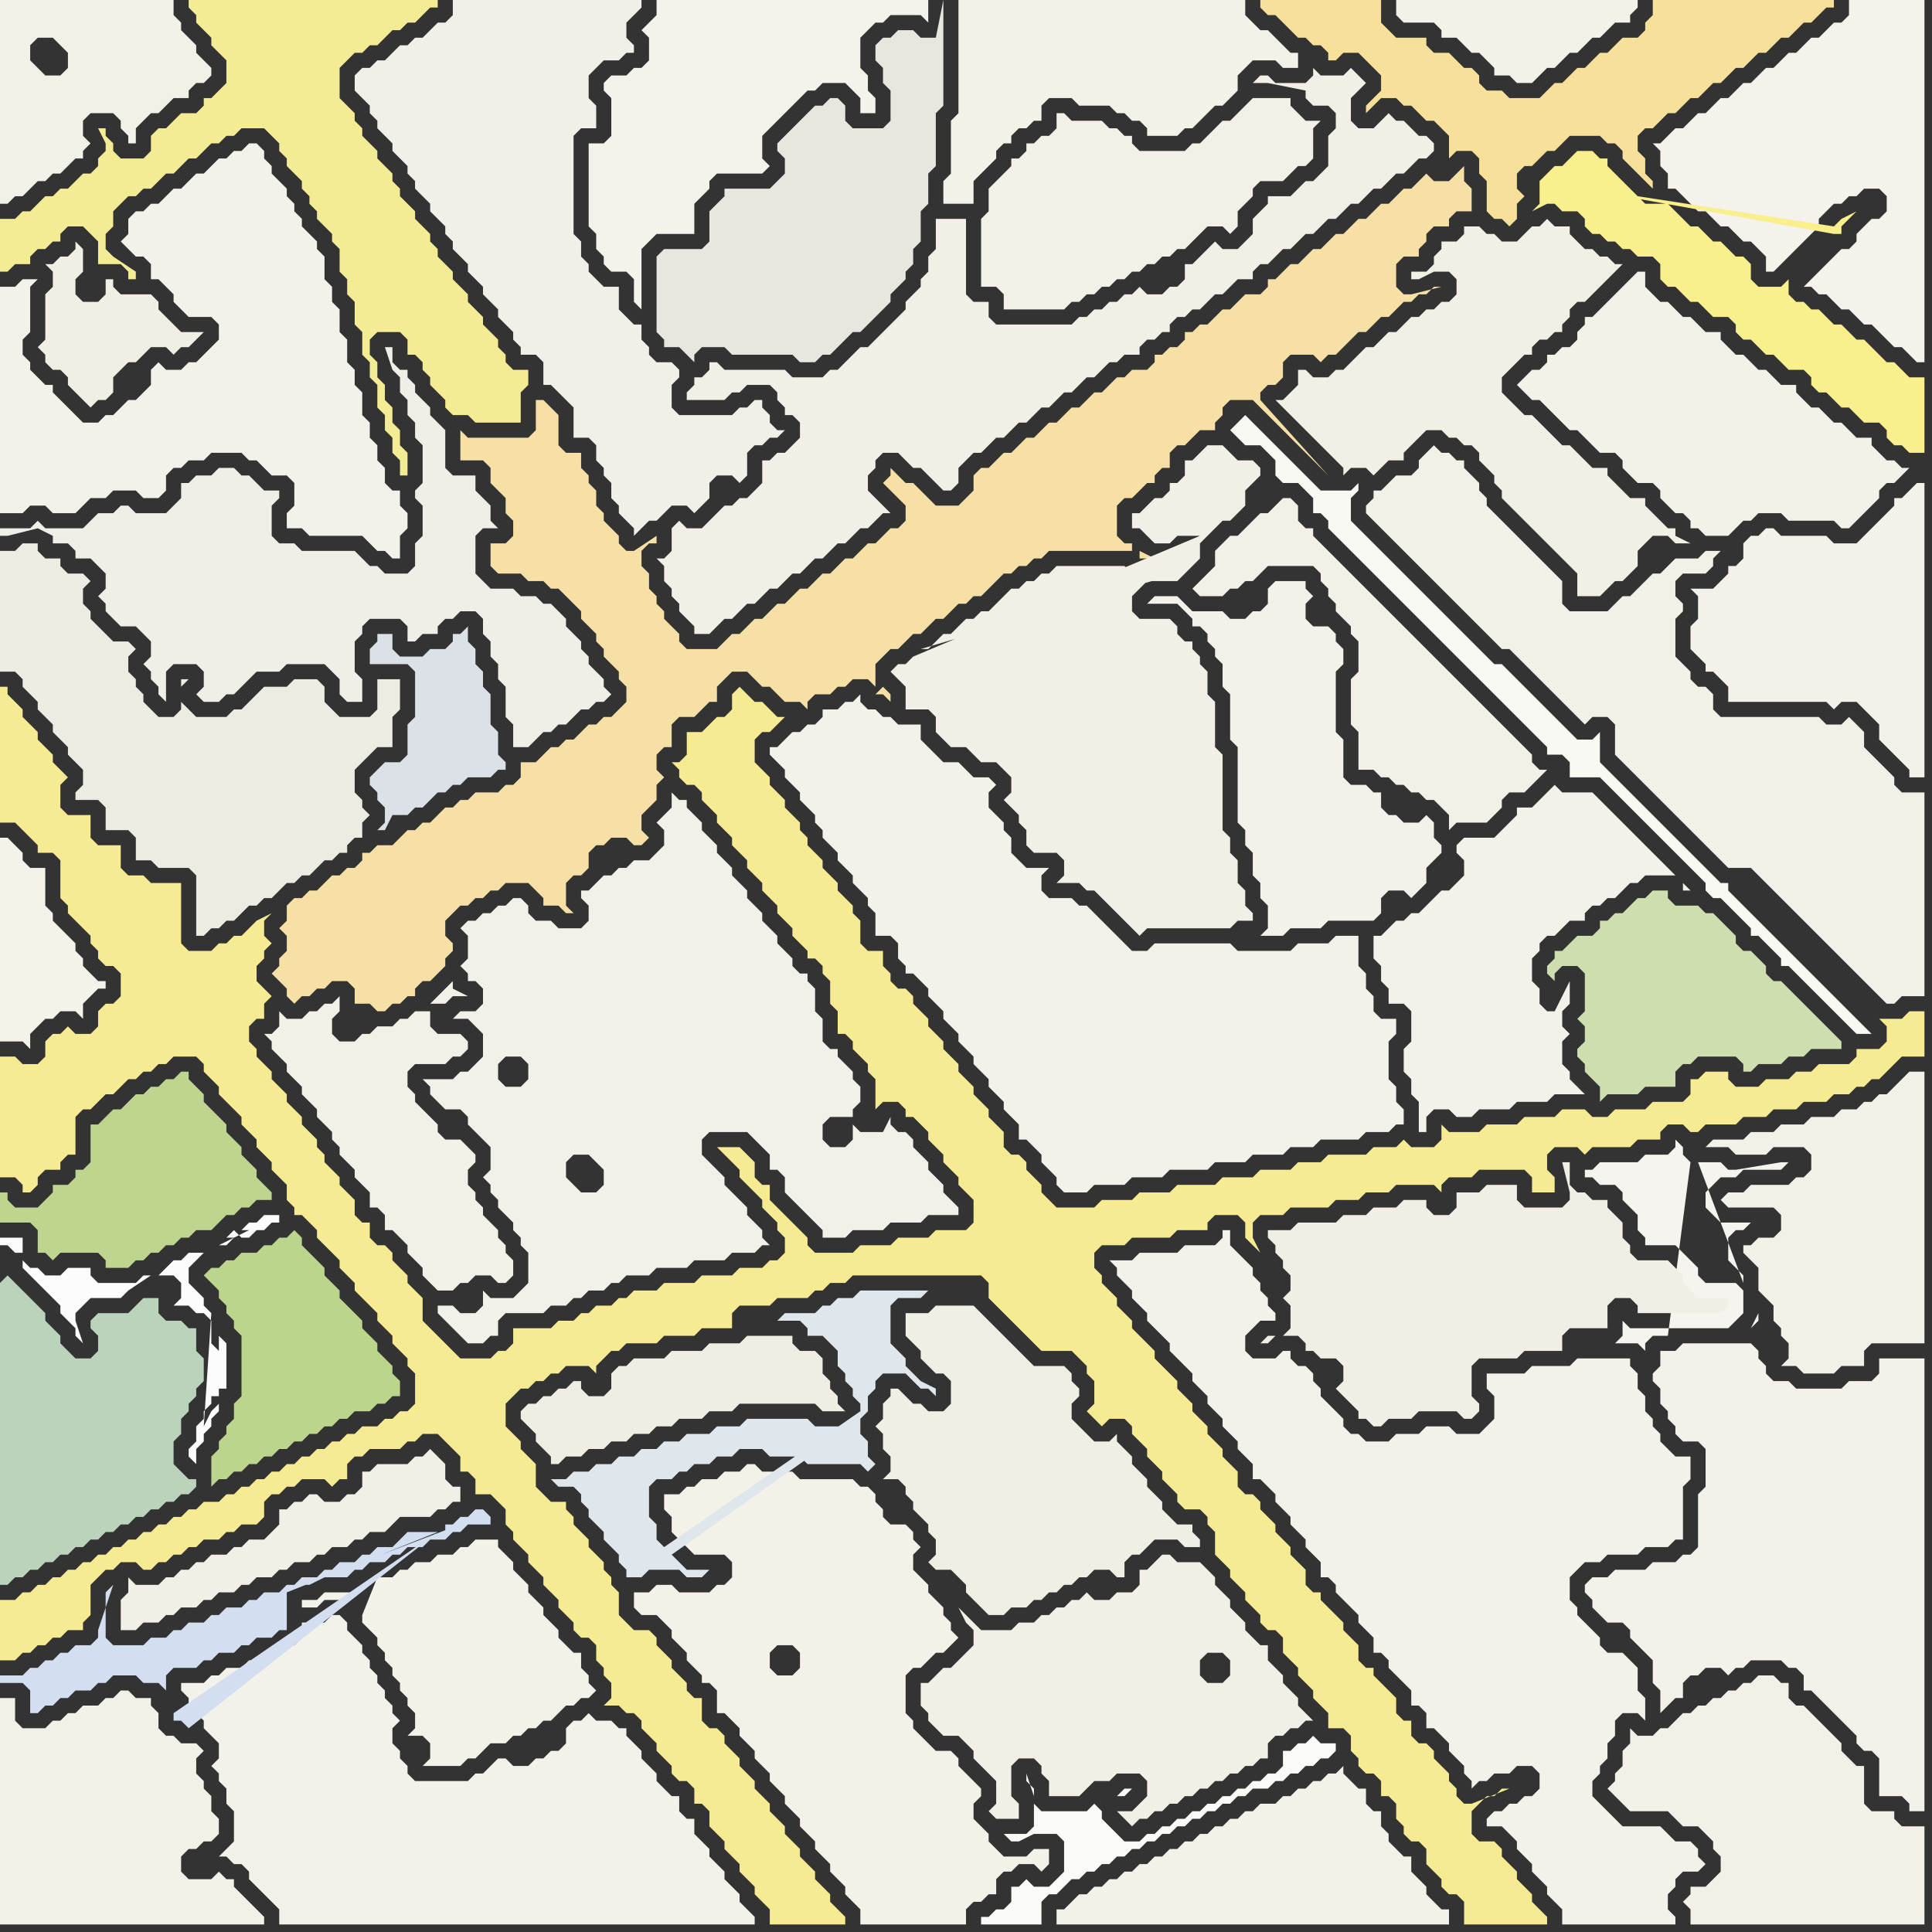 <svg width="256" height="256" xmlns="http://www.w3.org/2000/svg"><rect width="100%" height="100%" fill="#333333" stroke="none"/><script> 
var tempColor;
function hoverPath(evt){
obj = evt.target;
tempColor = obj.getAttribute("fill");
obj.setAttribute("fill","red");
//alert(tempColor);
//obj.setAttribute("stroke","red");}
function recoverPath(evt){
obj = evt.target;
obj.setAttribute("fill", tempColor);
//obj.setAttribute("stroke", tempColor);
}</script><path onmouseover="hoverPath(evt)" onmouseout="recoverPath(evt)" fill="rgb(243,242,234)" d="M  0,48l 0,20 3,0 1,-1 2,0 1,1 3,0 1,-1 1,-1 2,0 1,-1 3,0 1,1 2,0 1,-1 0,-2 1,-1 1,0 1,-1 2,0 1,-1 4,0 1,1 1,0 1,1 1,1 2,0 1,1 0,3 -1,1 0,2 2,0 1,1 7,0 1,1 1,1 1,0 1,1 1,0 0,-3 1,-1 0,-2 -1,-1 0,-2 -1,0 -1,-1 0,-2 -1,-1 0,-2 -1,-1 0,-2 -1,-1 0,-3 -1,-1 0,-2 -1,-1 0,-3 -1,-1 0,-3 -1,-1 0,-2 -1,-1 0,-3 -1,-1 0,-1 -1,-1 -1,-1 0,-1 -1,-1 0,-1 -1,-1 0,-1 -1,-1 -1,-1 0,-1 -1,-1 0,-1 -1,-1 -1,0 -1,1 -1,0 -1,1 -1,0 -1,1 -1,1 -1,0 -1,1 -1,1 -1,0 -2,2 -1,0 -1,1 -1,0 -1,1 0,2 -1,1 1,1 0,0 1,1 1,0 1,1 0,2 1,0 1,1 1,1 0,1 1,1 1,1 3,0 1,1 0,2 -1,1 -1,1 -1,1 -1,0 -1,1 -2,0 -1,-1 -1,1 0,2 -1,1 -1,1 -1,0 -1,1 -1,1 -1,0 -1,1 -2,0 -1,-1 -1,-1 -1,-1 -1,-1 0,-1 -1,0 -1,-1 -1,-1 0,-1 -1,-1 0,-2 1,-1 0,-6 1,-1 -2,0 -1,1 -2,0Z"/>
<path onmouseover="hoverPath(evt)" onmouseout="recoverPath(evt)" fill="rgb(246,224,165)" d="M  53,111l 0,0 -1,1 -2,0 -1,1 -1,0 0,1 -1,1 -1,0 -1,1 -1,0 -1,1 -1,1 -1,0 -1,1 -1,0 -1,1 0,2 -1,1 1,1 0,2 -1,1 0,1 -1,1 1,1 1,1 0,1 1,1 1,-1 1,0 1,-1 1,0 1,-1 2,0 1,1 0,2 2,0 1,1 1,0 1,-1 1,0 1,-1 1,0 0,-1 1,-1 1,0 1,-1 1,-1 0,-1 1,-1 0,-1 -1,-1 0,-2 1,-1 1,-1 1,0 1,-1 1,0 1,-1 1,0 1,-1 3,0 1,1 1,1 0,1 2,0 1,1 1,0 -1,-1 0,-3 1,-1 1,0 1,-1 0,-2 1,-1 1,0 1,-1 2,0 1,1 1,0 1,-1 0,0 -1,-1 0,-2 1,-1 1,-1 0,-2 1,-1 -1,-1 0,-2 1,-1 1,0 0,-3 1,-1 2,0 1,-1 1,-1 1,0 0,-2 1,-1 1,-1 2,0 1,1 1,1 1,0 1,1 1,1 2,0 1,1 0,-1 1,-1 2,0 1,-1 1,0 1,-1 2,0 1,1 0,-3 1,-1 1,-1 1,0 1,-1 1,-1 1,0 2,-2 1,0 1,-1 1,-1 1,0 1,-1 1,0 1,-1 1,-1 1,-1 1,0 1,-1 1,0 1,-1 1,0 1,-1 11,0 0,-1 -1,0 -1,-1 0,-4 1,-1 1,0 1,-1 1,-1 1,0 0,-1 1,-1 1,0 0,-2 1,-1 1,0 1,-1 1,-1 2,0 0,-1 1,-1 0,-1 1,-1 3,0 1,1 2,2 1,1 1,1 1,1 1,1 1,1 2,2 -9,-10 0,-1 1,-1 1,0 1,-1 0,-2 1,-1 3,0 1,1 1,-1 1,0 1,-1 1,-1 1,-1 1,0 1,-1 1,-1 1,0 1,-1 1,-1 1,0 1,-1 1,0 1,-1 1,0 -4,1 -1,0 -1,-1 0,-3 1,-1 2,0 0,-1 1,-1 0,-1 1,-1 2,0 0,-1 1,-1 2,0 0,-3 -1,-1 0,-2 -1,1 0,0 -1,1 -2,0 -1,-1 -2,2 -1,0 -1,1 -1,1 -1,0 -1,1 -1,1 -1,0 -1,1 -1,1 -1,0 -1,1 -1,1 -1,0 -1,1 -1,1 -1,0 -1,1 -1,1 -1,0 0,1 -1,1 -2,0 -1,1 -1,1 -1,0 -2,2 -1,0 -1,1 -1,0 0,1 -1,1 -1,0 -1,1 -1,0 0,1 -1,1 -2,0 -1,1 -1,0 -1,1 -1,1 -1,0 -1,1 -1,1 -1,0 -2,2 -1,0 -1,1 -1,1 -1,0 -1,1 -1,1 -1,0 -1,1 -1,1 -1,0 -1,1 0,2 -1,1 -1,1 -3,0 -1,-1 -1,-1 -1,-1 -1,0 -1,-1 -1,-1 0,1 -1,1 0,0 1,1 0,0 1,1 1,1 0,2 -1,1 -1,0 -1,1 -1,1 -1,0 -1,1 -1,1 -1,0 -1,1 -1,1 -1,0 -1,1 -1,1 -1,0 -1,1 -1,1 -1,0 -1,1 -1,1 -1,0 -1,1 -1,1 -1,0 -1,1 -1,1 -4,0 -1,-1 0,-1 -1,-1 -1,-1 0,-1 -1,-1 0,-1 -1,-1 0,-2 -1,-1 0,-2 1,-1 1,0 0,-1 -3,2 -1,0 -1,-1 0,-1 -1,-1 -1,-1 0,-1 -1,-1 0,-2 -1,-1 0,-1 -1,-1 0,-2 -2,0 -1,-1 0,-4 -1,-1 -1,-1 -1,0 0,4 -1,1 -8,0 -1,-1 0,4 3,0 1,1 0,2 1,1 1,1 0,2 1,1 0,2 -1,1 -2,0 0,3 1,1 3,0 1,1 2,0 1,1 1,0 1,1 1,1 1,1 0,1 1,1 1,1 0,1 1,1 0,1 1,1 1,1 0,1 1,1 0,2 -1,1 -1,1 -1,0 -1,1 -1,0 -1,1 -1,1 -1,0 -1,1 -1,0 -1,1 -1,1 -2,0 0,2 -1,1 -1,0 -1,1 -3,0 -1,1 -1,0 -1,1 -1,0 -1,1 -1,1 -1,0 -1,1 -1,0 -1,1 98,-38 0,1 1,0 1,1 1,0 1,-1 1,0 1,-1 -3,1 -1,0 -2,-1 -98,38 64,-20 -1,1 1,0 1,1 0,-1 -1,-1 -64,20Z"/>
<path onmouseover="hoverPath(evt)" onmouseout="recoverPath(evt)" fill="rgb(189,213,142)" d="M  4,160l -2,0 -1,-1 0,-1 -1,0 0,4 4,0 1,1 0,3 1,0 1,1 1,-1 5,0 1,1 0,1 3,0 1,-1 1,0 1,-1 1,0 1,-1 1,0 1,-1 1,0 1,-1 2,0 1,-1 1,-1 1,0 1,-1 1,0 1,-1 2,0 0,-1 -1,-1 0,0 -1,-1 0,-1 -1,-1 -1,-1 0,-1 -1,-1 -1,-1 0,-1 -1,-1 -1,-1 -1,-1 0,-1 -1,-1 -1,-1 0,-1 -1,0 -1,1 -1,0 -1,1 -1,0 -1,1 -1,0 -1,1 -1,1 -1,0 -2,2 -1,0 0,5 -1,1 -1,0 0,1 -1,1 -2,0 0,1 -2,2Z"/>
<path onmouseover="hoverPath(evt)" onmouseout="recoverPath(evt)" fill="rgb(243,242,235)" d="M  93,0l -6,0 0,2 -1,1 -1,1 1,1 0,3 -1,1 -1,0 -1,1 -2,0 -1,1 0,1 1,1 0,5 -1,1 -2,0 0,11 1,1 0,2 1,1 0,1 1,1 2,0 1,1 0,3 1,1 0,-8 1,-1 1,-1 5,0 0,-4 1,-1 1,-1 0,-1 1,-1 6,0 1,-1 -1,-1 0,-3 1,-1 1,-1 1,-1 1,-1 1,-1 1,-1 1,0 1,-1 3,0 1,1 1,1 0,2 2,0 0,-2 -1,-1 0,-2 -1,-1 0,-4 1,-1 1,-1 1,0 1,-1 4,0 1,1 0,-3Z"/>
<path onmouseover="hoverPath(evt)" onmouseout="recoverPath(evt)" fill="rgb(243,242,234)" d="M  122,130l 0,0 1,1 0,1 1,1 1,1 0,1 1,1 1,1 0,1 1,1 1,1 0,1 1,1 1,1 0,1 1,1 1,1 0,1 1,1 1,1 0,2 1,0 1,1 1,1 0,1 1,1 1,1 0,1 1,1 3,0 1,-1 4,0 1,-1 4,0 1,-1 5,0 1,-1 4,0 1,-1 4,0 1,-1 3,0 1,-1 5,0 1,-1 3,0 1,-1 1,0 0,-2 -1,-1 0,-2 -1,-1 0,-5 1,-1 0,-2 -2,0 -1,-1 0,-2 -1,-1 0,-2 -1,-1 0,-4 -3,0 -1,1 -4,0 -1,1 -7,0 -1,-1 -10,0 -1,1 -2,0 -1,-1 -1,-1 -1,-1 -1,-1 -1,-1 -1,-1 -1,0 -1,-1 -3,0 -1,-1 0,-2 1,-1 -3,0 -1,-1 -1,-1 0,-2 -1,-1 0,-1 -1,-1 -1,-1 0,-2 1,-1 -1,-1 -2,0 -1,-1 -1,-1 -2,0 -1,-1 -1,-1 -1,-1 0,-2 -3,0 -1,-1 -1,0 -1,-1 -1,0 -1,-1 0,-1 -1,1 -1,0 -1,1 -2,0 0,1 -1,1 -1,0 -1,1 -1,0 -1,1 -1,1 -1,0 0,1 1,1 0,0 1,1 0,1 1,1 1,1 0,1 1,1 1,1 0,1 1,1 0,1 1,1 1,1 0,1 1,1 1,1 0,1 1,1 1,1 0,1 1,1 0,3 2,0 1,1 0,2 1,1 0,1 1,0 1,1Z"/>
<path onmouseover="hoverPath(evt)" onmouseout="recoverPath(evt)" fill="rgb(243,241,232)" d="M  190,3l 0,0 1,1 0,1 2,0 1,1 1,1 1,0 1,1 1,1 0,1 2,0 1,1 2,0 1,-1 0,0 1,-1 1,0 1,-1 1,-1 1,0 1,-1 1,-1 1,0 1,-1 1,-1 2,0 0,-1 1,-1 0,-1 -32,0 0,2 1,1Z"/>
<path onmouseover="hoverPath(evt)" onmouseout="recoverPath(evt)" fill="rgb(243,242,233)" d="M  204,49l -1,0 -1,1 -1,1 1,1 0,0 1,1 1,0 1,1 1,1 1,1 1,1 1,0 1,1 2,2 2,0 1,1 0,1 1,1 1,1 2,0 1,1 0,1 1,1 1,1 1,0 1,1 0,1 1,0 1,1 3,0 1,-1 1,-1 1,0 1,-1 3,0 1,1 6,0 1,1 1,0 1,-1 2,-2 1,-1 0,-1 1,-1 1,0 1,-1 1,-1 -1,0 -1,-1 -1,0 -1,-1 -1,-1 0,-1 -2,0 -1,-1 -1,-1 -1,0 -1,-1 -1,-1 -1,0 -1,-1 -1,-1 0,-1 -2,0 -1,-1 -1,-1 -1,0 -1,-1 -1,-1 -1,0 -1,-1 -1,-1 0,-1 -2,0 -1,-1 -1,-1 -1,0 -1,-1 -1,-1 -1,0 -1,-1 -1,-1 0,-2 -1,0 -1,1 0,0 -1,1 -1,1 -2,2 -1,1 -1,0 0,1 -1,1 0,1 -1,1 -1,0 -1,1 -1,0 0,1 -1,1Z"/>
<path onmouseover="hoverPath(evt)" onmouseout="recoverPath(evt)" fill="rgb(242,241,232)" d="M  215,101l 0,0 1,1 1,1 1,1 1,1 1,1 1,1 1,1 1,1 1,1 1,1 1,1 1,1 1,1 1,1 3,0 1,1 1,1 1,1 1,1 1,1 1,1 1,1 1,1 1,1 1,1 1,1 1,1 1,1 1,1 1,1 1,1 1,1 1,1 1,0 1,-1 3,0 0,-27 -3,0 -1,-1 0,-1 -1,-1 -1,-1 -1,-1 -1,-1 0,-2 -1,-1 -1,-1 -1,1 -2,0 -1,-1 -13,0 -1,-1 0,-2 -1,-1 -1,0 -1,-1 0,-1 -1,-1 -1,-1 0,-5 1,-1 0,-1 -1,-1 0,-2 1,-1 3,0 1,-1 0,-1 1,-1 -2,0 -1,1 -3,0 -2,2 -1,0 -1,1 -1,1 -1,1 -1,0 -1,1 -1,1 -5,0 -1,-1 0,-3 -1,-1 -1,-1 -1,-1 -1,-1 -1,-1 -1,-1 -1,-1 -1,-1 -1,-1 -1,-1 0,-1 -1,-1 0,-1 -1,-1 -1,-1 0,-1 -1,0 -1,-1 -1,0 -1,-1 -1,1 -1,1 0,1 -1,1 -2,0 -1,1 -1,1 -1,0 0,1 -1,1 0,1 1,1 0,0 1,1 1,1 1,1 1,1 1,1 1,1 1,1 1,1 1,1 1,1 1,1 1,1 1,1 1,1 1,1 1,1 1,1 1,0 1,1 1,1 1,1 1,1 1,1 1,1 1,1 1,1 1,1 1,1 1,-1 2,0 1,1 0,4 1,1Z"/>
<path onmouseover="hoverPath(evt)" onmouseout="recoverPath(evt)" fill="rgb(243,242,233)" d="M  47,211l -4,0 -1,1 -2,0 0,1 2,0 1,-1 3,0 1,-1 1,3 0,1 1,1 1,1 0,1 1,1 0,1 1,1 0,1 1,1 0,1 1,1 0,1 1,1 0,2 -1,1 2,0 1,1 0,2 -1,1 5,0 1,-1 1,0 1,-1 1,-1 2,0 1,-1 1,0 1,-1 1,0 1,-1 1,0 1,-1 1,-1 1,0 1,-1 1,0 1,-1 -1,-1 0,-1 -1,-1 0,-2 -1,0 -1,-1 -1,-1 0,-1 -1,-1 -1,-1 0,-1 -1,-1 -1,-1 0,-1 -1,-1 -1,-1 0,-1 -1,-1 -1,-1 0,-1 -3,0 -1,1 -1,0 -1,1 -2,0 -1,1 -2,0 -1,1 -1,0 -1,1 -2,0 -2,5 -1,-3Z"/>
<path onmouseover="hoverPath(evt)" onmouseout="recoverPath(evt)" fill="rgb(244,242,235)" d="M  220,19l -1,0 1,1 0,2 1,1 0,2 1,0 1,1 1,1 1,1 1,0 1,1 1,1 1,0 1,1 1,1 1,0 1,1 1,1 0,2 1,0 1,-1 1,-1 1,-1 1,-1 1,-1 1,-1 0,-1 1,-1 1,-1 1,0 1,-1 1,0 1,-1 2,0 1,1 0,2 -1,1 -1,0 -1,1 -1,1 0,1 -1,1 -1,0 -1,1 -1,1 -1,1 -1,1 -1,1 1,0 1,1 1,0 1,1 1,1 1,0 1,1 1,1 1,0 1,1 1,1 1,1 1,0 1,1 1,1 1,0 0,-48 -10,0 0,2 -1,1 -1,0 -2,2 -1,0 -1,1 -1,1 -1,0 -1,1 -1,1 -1,0 -1,1 -1,1 -1,0 -1,1 -1,1 -1,0 -2,2 -1,0 -1,1 -1,1 -1,0 -1,1 -1,1Z"/>
<path onmouseover="hoverPath(evt)" onmouseout="recoverPath(evt)" fill="rgb(246,235,146)" d="M  2,212l -2,0 0,8 2,0 1,-1 1,0 1,-1 1,0 1,-1 1,0 1,-1 2,0 0,-1 1,-1 0,-4 1,-1 1,-1 1,0 1,-1 2,0 1,1 1,0 1,-1 1,0 1,-1 1,0 1,-1 1,0 1,-1 2,0 1,-1 1,0 1,-1 2,0 1,-1 0,-2 1,-1 1,0 1,-1 1,0 1,-1 3,0 1,1 1,-1 1,0 0,-2 1,-1 1,0 1,-1 4,0 1,-1 1,0 1,-1 2,0 1,1 1,1 1,1 0,2 1,0 1,1 0,2 2,0 1,1 1,1 0,2 1,1 0,1 1,1 1,1 0,1 1,1 1,1 0,1 1,1 1,1 0,1 1,1 1,1 0,1 1,1 1,0 1,1 0,2 1,1 0,1 1,1 0,2 -1,1 2,0 1,1 1,0 1,1 0,1 1,1 1,1 0,1 1,1 1,1 0,1 1,1 1,0 1,1 0,2 1,0 1,1 0,2 1,1 1,1 0,1 1,1 1,1 0,1 1,1 1,1 0,1 1,1 1,1 0,2 10,0 0,-1 -1,-1 0,0 -1,-1 0,-1 -1,-1 -1,-1 0,-1 -1,-1 -1,-1 0,-1 -1,-1 -1,-1 0,-1 -1,-1 -1,-1 0,-1 -1,-1 -1,-1 0,-1 -1,-1 -1,-1 0,-1 -1,-1 -1,-1 0,-1 -1,-1 -1,0 -1,-1 0,-3 -1,0 -1,-1 0,-1 -1,-1 -1,-1 0,-1 -1,-1 -1,-1 0,-1 -1,-1 -2,0 -1,-1 -1,-1 0,-3 -1,-1 0,-1 -1,-1 0,-1 -1,-1 -1,-1 0,-1 -1,-1 -1,-1 0,-1 -1,-1 0,-1 -2,0 -1,-1 -1,-1 0,-3 -1,-1 -1,-1 0,-1 -1,-1 -1,-1 0,-3 1,-1 1,-1 1,0 1,-1 1,0 1,-1 1,0 1,-1 3,0 1,1 0,-1 1,-1 0,0 1,-1 1,0 1,-1 4,0 1,-1 4,0 1,-1 4,0 0,-2 1,-1 4,0 1,-1 4,0 1,-1 1,0 1,-1 2,0 1,-1 17,0 1,1 0,2 1,1 1,1 1,1 1,1 1,1 1,1 1,1 4,0 1,1 1,1 0,1 1,1 0,3 -1,1 1,1 0,0 1,1 1,-1 2,0 1,1 0,1 1,1 1,1 0,1 1,1 1,1 0,1 1,1 1,1 0,1 1,1 2,0 1,1 0,1 1,1 0,3 1,1 1,1 0,1 1,1 1,1 0,1 1,1 1,1 0,1 1,1 1,0 1,1 0,2 1,1 1,1 0,1 1,1 1,1 0,1 1,1 1,1 0,2 2,0 1,1 0,2 1,1 0,1 1,1 1,0 1,1 0,2 1,0 1,1 0,2 1,1 0,1 1,1 1,0 1,1 0,2 1,1 1,1 0,1 1,1 1,0 1,1 0,3 11,0 0,-1 -1,-1 0,0 -1,-1 0,-1 -1,-1 -1,-1 0,-1 -1,-1 -1,-1 0,-1 -1,-1 -2,0 -1,-1 0,-3 1,-1 1,-1 1,0 1,-1 1,0 -5,2 -1,0 -1,-1 0,-1 -1,-1 0,-1 -1,-1 -1,-1 0,-1 -1,-1 -1,0 -1,-1 0,-2 -1,0 -1,-1 0,-2 -1,-1 -1,-1 -1,-1 0,-1 -1,0 -1,-1 0,-2 -1,-1 -1,-1 0,-1 -1,-1 -1,-1 -1,-1 0,-1 -1,0 -1,-1 0,-2 -1,-1 -1,-1 0,-1 -1,-1 -1,-1 0,-1 -1,-1 -1,-1 0,-1 -1,-1 -1,0 -1,-1 0,-2 -1,-1 -1,-1 0,-1 -1,-1 -1,-1 0,-1 -1,-1 -1,-1 0,-1 -1,-1 -1,-1 0,-1 -1,-1 -1,-1 -1,-1 0,-1 -1,-1 -1,-1 -1,-1 0,-1 -1,-1 -1,-1 0,-1 -1,-1 -1,-1 0,-1 -1,-1 0,-2 1,-1 3,0 1,-1 5,0 1,-1 4,0 0,-1 1,-1 3,0 1,1 0,2 1,1 1,1 -1,-2 0,-2 1,-1 3,0 1,-1 5,0 1,-1 3,0 1,-1 3,0 1,-1 5,0 1,1 0,-1 1,-1 3,0 1,-1 6,0 1,1 0,2 3,0 0,-2 -1,-1 0,-2 1,-1 3,0 1,1 1,-1 5,0 1,-1 3,0 0,-1 1,-1 2,0 1,1 1,0 1,-1 4,0 1,-1 3,0 1,-1 3,0 1,-1 3,0 1,-1 2,0 1,-1 1,0 1,-1 1,0 1,-1 1,-1 1,-1 3,0 0,-6 -2,0 -1,1 -3,0 -1,-1 -1,-1 -1,-1 -1,-1 -1,-1 -1,-1 -1,-1 -1,-1 -1,-1 -1,-1 -1,-1 -1,-1 -1,-1 -1,-1 -1,-1 -1,-1 -1,-1 -1,-1 19,19 0,2 -1,1 -3,0 0,1 -1,1 -4,0 -1,1 -2,0 -1,1 -3,0 -1,1 -3,0 -1,-1 0,-1 -3,0 -1,1 -1,0 0,2 -1,1 -4,0 -1,1 -4,0 -1,1 -2,0 -1,-1 -3,0 -1,1 -4,0 -1,1 -4,0 -1,1 -4,0 -1,-1 0,2 -1,1 -3,0 -1,-1 -1,1 -3,0 -1,1 -5,0 -1,1 -3,0 -1,1 -4,0 -1,1 -4,0 -1,1 -5,0 -1,1 -4,0 -1,1 -4,0 -1,1 -5,0 -1,-1 -1,-1 0,-1 -1,-1 -1,-1 0,-1 -1,-1 -1,0 -1,-1 0,-2 -1,-1 -1,-1 0,-1 -1,-1 -1,-1 0,-1 -1,-1 -1,-1 0,-1 -1,-1 -1,-1 0,-1 -1,-1 -1,-1 0,-1 -1,-1 -1,-1 0,-1 -1,-1 -1,0 -1,-1 0,-1 -1,-1 0,-2 -2,0 -1,-1 0,-3 -1,-1 0,-1 -1,-1 -1,-1 0,-1 -1,-1 -1,-1 0,-1 -1,-1 -1,-1 0,-1 -1,-1 0,-1 -1,-1 -1,-1 0,-1 -1,-1 -1,-1 0,-1 -1,-1 -1,-1 0,-3 1,-1 1,0 1,-1 1,-1 -1,0 -1,-1 0,0 -1,-1 -1,0 -1,-1 -1,-1 -1,1 0,2 -1,1 -1,0 -1,1 -1,1 -2,0 0,3 -1,1 -1,0 1,1 0,1 1,1 1,0 1,1 0,1 1,1 1,1 0,1 1,1 1,1 0,1 1,1 1,1 0,1 1,1 1,1 0,1 1,1 1,1 0,1 1,1 1,1 0,1 1,1 1,1 0,1 1,0 1,1 0,1 1,1 0,3 1,1 0,3 1,0 1,1 0,1 1,1 1,1 0,1 1,1 0,4 1,-1 2,0 1,1 0,1 1,0 1,1 1,1 0,1 1,1 1,1 0,1 1,1 1,1 0,1 1,1 1,1 0,3 -1,1 -4,0 -1,1 -4,0 -1,1 -4,0 -1,1 -5,0 -1,-1 0,-1 -1,-1 -1,-1 -1,-1 -1,-1 -1,-1 0,-2 -1,0 -1,-1 0,-2 -1,-1 -1,-1 -3,0 1,1 0,0 1,1 1,1 0,1 1,1 1,1 1,1 0,1 1,1 1,1 0,1 1,1 0,2 -1,1 -1,0 -1,1 -3,0 -1,1 -4,0 -1,1 -4,0 -1,1 -3,0 -1,1 -1,0 -1,1 -2,0 -1,1 -1,0 -1,1 -2,0 -1,1 -5,0 0,2 -1,1 -1,0 -1,1 -4,0 -1,-1 -1,-1 -1,-1 -1,-1 -1,-1 0,-3 -1,-1 -1,-1 0,-1 -1,-1 -1,-1 0,-1 -1,-1 -1,0 -1,-1 0,-2 -1,0 -1,-1 0,-2 -1,-1 -1,-1 0,-1 -1,-1 -1,-1 0,-1 -1,-1 0,-1 -1,-1 -1,-1 0,-1 -1,-1 -1,-1 0,-1 -1,-1 -1,-1 0,-1 -1,-1 -1,-1 0,-1 -1,-1 0,-2 1,-1 1,0 0,-2 1,-1 -1,-1 0,0 -1,-1 0,-2 1,-1 0,-1 1,-1 -1,-1 0,-2 1,-1 -2,1 0,0 -1,1 0,0 -1,1 -1,0 -1,1 -1,0 -1,1 -3,0 -1,-1 0,-8 -4,0 -1,-1 -2,0 -1,-1 0,-3 -3,0 -1,-1 0,-3 -3,0 -1,-1 0,-3 1,-1 -1,-1 0,0 -1,-1 0,-1 -1,-1 -1,-1 0,-1 -1,-1 -1,-1 0,-1 -1,-1 -1,-1 0,-1 -1,0 0,18 2,0 1,1 1,1 1,1 0,1 2,0 1,1 0,5 1,1 0,1 1,1 1,1 1,1 0,1 1,1 0,1 1,1 1,0 1,1 0,3 -1,1 -1,0 -1,1 0,2 -1,1 -2,0 -1,-1 -1,1 -1,0 -1,1 0,2 -1,1 -2,0 -1,-1 -2,0 0,16 2,0 1,1 0,1 1,0 1,-1 0,-1 1,-1 2,0 0,-1 1,-1 1,0 0,-5 1,-1 1,0 1,-1 1,-1 1,0 1,-1 1,-1 1,0 1,-1 1,0 1,-1 1,0 1,-1 3,0 1,1 0,1 1,1 1,1 0,1 1,1 1,1 1,1 0,1 1,1 1,1 0,1 1,1 1,1 0,1 1,1 1,1 0,2 1,1 0,1 1,0 1,1 1,1 0,1 1,1 1,1 1,1 0,1 1,1 1,1 0,1 1,1 1,1 1,1 0,1 1,1 1,1 0,1 1,1 1,1 0,1 1,1 0,4 -1,1 -1,0 -1,1 -1,0 -1,1 -2,0 -1,1 -1,0 -1,1 -1,0 -1,1 -1,0 -1,1 -1,0 -1,1 -1,0 -1,1 -1,0 -1,1 -1,0 -1,1 -1,0 -1,1 -1,0 -1,1 -2,0 -1,1 -1,0 -1,1 -1,0 -1,1 -1,0 -1,1 -1,0 -1,1 -1,0 -1,1 -1,0 -1,1 -1,0 -1,1 -1,0 -1,1 -1,0 -1,1 -1,0 -1,1 -1,0 -1,1 -1,0 -1,1Z"/>
<path onmouseover="hoverPath(evt)" onmouseout="recoverPath(evt)" fill="rgb(243,241,232)" d="M  97,228l 0,0 1,1 0,1 1,1 1,1 0,1 1,1 1,1 0,1 1,1 1,1 0,1 1,1 1,1 0,1 1,1 1,1 0,1 1,1 1,1 0,1 1,1 1,1 0,1 2,2 0,2 14,0 0,-2 1,-1 1,0 1,-1 1,0 0,-2 1,-1 1,0 1,-1 2,0 1,1 1,-1 0,-2 -2,0 -1,1 -3,0 -1,-1 -1,-1 0,-1 -1,-1 -1,-1 0,-2 1,-1 0,-1 -1,-1 -1,-1 -1,-1 0,-1 -1,-1 -2,0 -1,-1 -1,-1 -1,-1 0,-1 -1,-1 0,-5 1,-1 1,0 1,-1 1,-1 1,0 1,-1 1,-1 -1,-1 0,-1 -1,-1 0,-1 -1,-1 -1,-1 0,-1 -1,-1 -1,-1 0,-2 1,-1 -1,-1 0,-1 -1,-1 -2,0 -1,-1 0,-1 -1,-1 0,-1 -1,-1 -1,0 -1,-1 -7,0 -1,-1 -4,0 -1,-1 -1,0 -1,1 -2,0 -1,1 -2,0 -1,1 -1,0 -1,1 -2,0 0,2 1,1 0,2 1,1 1,1 1,1 4,0 1,1 0,2 -1,1 -1,0 -1,1 -4,0 -1,-1 -2,0 -1,1 -2,0 0,2 1,1 2,0 1,1 1,1 0,1 1,1 1,1 0,1 1,1 1,1 0,1 1,0 1,1 0,3 1,0 1,1 5,-7 0,-2 1,-1 2,0 1,1 0,2 -1,1 -2,0 -1,-1 -5,7Z"/>
<path onmouseover="hoverPath(evt)" onmouseout="recoverPath(evt)" fill="rgb(239,239,228)" d="M  120,197l 0,1 1,1 0,1 1,1 1,1 0,1 1,1 0,2 -1,1 1,1 2,0 1,1 1,1 0,1 1,1 1,1 1,1 2,0 1,-1 2,0 1,-1 1,0 1,-1 1,0 1,-1 1,0 1,-1 1,0 1,-1 2,0 1,1 1,0 0,-2 1,-1 1,0 1,-1 1,-1 3,0 1,1 2,0 0,-1 -1,-1 0,-1 -2,0 -1,-1 -1,-1 0,-1 -1,-1 -1,-1 0,-1 -1,-1 -1,-1 0,-1 -1,-1 -1,-1 0,-1 -1,1 -2,0 -1,-1 -1,-1 -1,-1 0,-2 1,-1 0,-1 -1,-1 0,-1 -1,-1 -4,0 -1,-1 -1,-1 -1,-1 -1,-1 -1,-1 -1,-1 -1,-1 -1,-1 -5,0 -1,1 -3,0 0,3 1,1 1,1 0,1 1,1 1,1 1,0 1,1 0,3 -1,1 -2,0 -1,-1 -1,0 -1,-1 -1,-1 -1,0 0,1 -1,1 0,2 -1,1 1,1 0,2 1,1 0,2 -1,1 2,0 1,1Z"/>
<path onmouseover="hoverPath(evt)" onmouseout="recoverPath(evt)" fill="rgb(242,240,231)" d="M  137,19l -1,0 0,1 -1,1 -1,0 0,1 -1,1 -1,1 -1,1 0,3 -1,1 0,9 2,0 1,1 0,2 8,0 1,-1 1,0 1,-1 1,0 1,-1 1,0 1,-1 1,0 1,-1 1,0 1,-1 1,0 1,-1 1,0 1,-1 1,0 1,-1 1,-1 1,-1 2,0 1,1 1,-1 0,-2 1,-1 1,-1 0,-1 1,-1 3,0 1,-1 1,-1 1,0 1,-1 0,-4 1,-1 -2,0 -1,-1 -1,-1 0,-1 -5,0 -1,1 0,0 -1,1 -1,1 -1,0 -1,1 -1,1 -1,1 -1,0 -1,1 -6,0 -1,-1 0,-1 -1,0 -1,-1 -1,0 -1,-1 -4,0 -1,-1 -1,0 0,2 -1,1 -1,0 -1,1Z"/>
<path onmouseover="hoverPath(evt)" onmouseout="recoverPath(evt)" fill="rgb(243,241,233)" d="M  163,82l 0,0 -1,-1 -4,0 -1,-1 -1,-1 -3,0 -1,1 4,0 1,1 1,1 0,1 1,0 1,1 0,1 1,1 0,1 1,1 0,3 1,1 0,6 1,1 0,10 1,1 0,2 1,1 0,3 1,1 0,2 1,1 0,3 -1,1 3,0 1,-1 4,0 1,-1 6,0 1,-1 0,-2 1,-1 2,0 1,1 1,-1 0,0 1,-1 0,-2 1,-1 1,-1 0,-1 -1,-1 0,-2 -1,-1 -1,1 -2,0 -1,-1 -1,0 -1,-1 0,-2 -1,0 -1,-1 -2,0 -1,-1 0,-5 -1,-1 0,-8 1,-1 0,-2 -1,-1 0,-1 -1,-1 -2,0 -1,-1 0,-2 1,-1 -1,-1 0,-1 -4,0 -1,1 0,2 -1,1 -1,0 -1,1Z"/>
<path onmouseover="hoverPath(evt)" onmouseout="recoverPath(evt)" fill="rgb(243,241,233)" d="M  221,179l -1,0 0,2 -1,1 0,1 1,1 0,2 1,1 0,1 1,1 0,1 1,1 2,0 1,1 0,5 -1,1 0,7 -1,1 -1,0 -1,1 -3,0 -1,1 -4,0 -1,1 -2,0 -1,1 0,1 1,1 0,1 1,1 1,1 2,0 1,1 0,1 1,1 1,1 1,1 0,3 1,1 0,3 1,-1 0,0 1,-1 1,0 0,-2 1,-1 1,0 1,-1 2,0 1,1 1,-1 1,0 1,-1 4,0 1,1 1,0 1,1 0,2 1,0 1,1 1,1 1,1 1,1 1,1 1,1 0,1 1,1 1,0 1,1 0,5 3,0 1,1 0,1 2,0 0,-60 -6,0 0,2 -1,1 -3,0 -1,1 -6,0 -1,-1 -2,0 -1,-1 0,-1 -1,-1 0,-1 -1,-1 -9,0 -1,1Z"/>
<path onmouseover="hoverPath(evt)" onmouseout="recoverPath(evt)" fill="rgb(242,241,232)" d="M  232,165l -1,0 0,1 1,1 0,0 1,1 0,3 1,1 1,1 0,2 1,1 0,1 1,1 0,2 -1,1 2,0 1,1 4,0 1,-1 3,0 0,-2 1,-1 7,0 0,-36 -2,0 -2,2 -1,1 -1,0 -1,1 -1,0 -1,1 -2,0 -1,1 -3,0 -1,1 -3,0 -1,1 -3,0 -1,1 -4,0 -1,1 3,0 1,1 4,0 1,-1 4,0 1,1 0,2 -1,1 -1,0 -1,1 -5,0 -1,1 -2,0 -1,1 1,1 6,0 1,1 0,2 -1,1 -2,0 -1,1Z"/>
<path onmouseover="hoverPath(evt)" onmouseout="recoverPath(evt)" fill="rgb(243,242,234)" d="M  148,167l -1,0 1,1 0,1 1,1 1,1 0,1 1,1 1,1 0,1 1,1 1,1 1,1 0,1 1,1 1,1 1,1 0,1 1,1 1,1 0,1 1,1 1,1 0,1 1,1 1,1 0,1 1,1 1,1 0,2 1,0 1,1 1,1 0,1 1,1 1,1 0,1 1,1 1,1 0,1 1,1 1,1 0,2 1,0 1,1 0,1 1,1 1,1 1,1 0,1 1,1 1,1 0,2 1,0 1,1 0,1 1,1 1,1 1,1 0,2 1,0 1,1 0,2 1,0 1,1 1,1 0,1 1,1 1,1 0,1 1,1 0,1 1,-1 1,0 1,-1 2,0 1,-1 2,0 1,1 0,2 -1,1 -1,0 -1,1 -1,0 -1,1 -1,0 -1,1 0,1 2,0 1,1 1,1 0,1 1,1 1,1 0,1 1,1 1,1 0,1 1,1 1,1 0,2 15,0 0,-1 -1,-1 0,-2 1,-1 0,-1 1,-1 2,0 1,-1 -1,-1 0,-1 -1,-1 -2,0 -1,-1 -1,-1 -5,0 -1,-1 -1,-1 -1,-1 -1,-1 0,-2 1,-1 0,-1 1,-1 0,-2 1,-1 0,-2 1,-1 2,0 1,1 0,-3 -1,-1 0,-3 -1,-1 -1,-1 -2,0 -1,-1 0,-1 -1,-1 -1,-1 -1,-1 0,-1 -1,-1 0,-3 1,-1 1,-1 2,0 1,-1 4,0 1,-1 3,0 1,-1 1,0 0,-7 1,-1 0,-3 -2,0 -1,-1 -1,-1 0,-1 -1,-1 0,-1 -1,-1 0,-2 -1,-1 0,-2 -1,-1 0,-1 -7,0 -1,1 -5,0 -1,1 -5,0 0,2 1,1 0,3 -1,1 -1,1 -3,0 -1,-1 -3,0 -1,1 -3,0 -1,1 -3,0 -1,-1 -1,0 -1,-1 0,-1 -1,-1 -1,-1 -1,-1 0,-1 -1,-1 0,-1 -1,-1 -1,0 -1,-1 0,-1 -1,0 -1,1 -3,0 -1,-1 0,-2 1,-1 1,-1 2,0 0,-1 -1,-1 0,-1 -1,-1 0,-1 -1,-1 0,-1 -1,-1 -1,-1 -1,-1 0,-2 -1,0 0,1 -1,1 -4,0 -1,1 -5,0 -1,1Z"/>
<path onmouseover="hoverPath(evt)" onmouseout="recoverPath(evt)" fill="rgb(243,242,234)" d="M  35,251l 1,1 1,1 0,2 63,0 0,-1 -1,-1 -1,-1 0,-1 -1,-1 -1,-1 0,-1 -1,-1 -1,-1 0,-1 -1,-1 -1,-1 0,-2 -1,0 -1,-1 0,-2 -1,0 -1,-1 -1,-1 0,-1 -1,-1 -1,-1 0,-1 -2,-2 0,-1 -1,0 -1,-1 -2,0 -1,-1 -1,1 -1,0 -1,1 0,2 -1,1 -1,0 -1,1 -1,0 -1,1 -2,0 -1,-1 -1,0 -1,1 0,0 -1,1 -1,0 -1,1 -7,0 -1,-1 0,-1 -1,-1 0,-1 -1,-1 0,-2 1,-1 -1,-1 0,-1 -1,-1 0,-1 -1,-1 0,-1 -1,-1 0,-1 -1,-1 0,-1 -1,-1 -1,-1 0,-1 -1,-1 -1,0 -1,1 -3,0 0,2 -1,1 -1,0 -1,1 -2,0 -1,1 -1,0 -1,1 -2,0 -1,1 -1,0 -1,1 -3,0 0,1 1,1 0,1 1,1 1,1 0,1 1,1 1,1 0,2 -1,1 1,1 0,1 1,1 0,2 1,1 0,4 -1,1 -1,1 1,0 1,1 1,0 1,1 0,1 1,1 1,1Z"/>
<path onmouseover="hoverPath(evt)" onmouseout="recoverPath(evt)" fill="rgb(242,240,230)" d="M  121,87l 0,0 -1,1 -1,0 -1,1 1,1 0,0 1,1 0,3 3,0 1,1 0,2 1,1 1,1 2,0 1,1 1,1 2,0 1,1 1,1 0,2 -1,1 2,2 0,1 1,1 0,2 1,1 3,0 1,1 0,2 -1,1 3,0 1,1 1,0 1,1 1,1 1,1 1,1 1,1 1,1 1,-1 11,0 1,-1 2,0 0,-1 -1,-1 0,-2 -1,-1 0,-3 -1,-1 0,-2 -1,-1 0,-10 -1,-1 0,-6 -1,-1 0,-3 -1,-1 0,-1 -1,-1 0,-1 -1,0 -1,-1 0,-1 -1,-1 -4,0 -1,-1 0,-2 1,-1 1,-1 4,0 1,-1 1,-1 1,-1 0,-2 3,-3 1,0 1,-1 1,-1 0,-2 1,-1 1,-1 0,-1 -1,-1 -2,0 -1,-1 -1,-1 -2,0 -1,1 0,0 -1,1 -1,0 0,2 -1,1 -1,0 0,1 -1,1 -1,0 -1,1 -1,1 -1,0 0,2 1,0 1,1 1,1 2,0 1,-1 3,0 -38,16 35,-11 -6,0 -1,-1 -9,0 -1,1 -1,0 -1,1 -1,0 -1,1 -1,0 -1,1 -1,1 -1,1 -1,0 -1,1 -1,0 -1,1 -1,1 -1,0 -1,1 -1,1 -1,0 34,-10 -35,11Z"/>
<path onmouseover="hoverPath(evt)" onmouseout="recoverPath(evt)" fill="rgb(249,249,243)" d="M  164,56l 0,0 -1,1 1,1 1,1 2,0 2,2 0,2 1,1 2,0 1,1 1,1 0,2 1,0 1,1 0,1 1,1 1,1 1,1 1,1 1,1 1,1 1,1 1,1 1,1 1,1 1,1 1,1 1,1 1,1 1,1 1,1 1,1 1,1 1,1 1,1 1,1 1,1 1,1 1,1 1,1 2,2 1,1 1,1 0,1 2,0 1,1 0,2 4,0 1,1 1,1 1,1 1,1 1,1 1,1 1,1 1,1 1,1 1,1 1,1 1,1 1,1 1,1 0,1 1,1 1,0 1,1 1,1 1,1 1,1 0,1 1,0 1,1 1,1 1,1 0,1 1,0 1,1 1,1 1,1 1,1 2,2 1,1 1,1 1,1 2,0 -1,-1 0,0 -1,-1 -1,-1 -1,-1 -1,-1 -1,-1 -1,-1 -1,-1 -1,-1 -1,-1 -1,-1 -1,-1 -1,-1 -1,-1 -1,-1 -1,-1 -1,-1 -1,-1 -1,-1 0,-1 -1,0 -1,-1 -1,-1 -1,-1 -1,-1 -1,-1 -1,-1 -1,-1 -1,-1 -1,-1 -1,-1 -1,-1 -1,-1 -1,-1 -1,-1 -1,-1 -1,-1 0,-4 -1,1 -2,0 -1,-1 -1,-1 -1,-1 -1,-1 -1,-1 -1,-1 -1,-1 -1,-1 -1,-1 -1,-1 -1,0 -1,-1 -1,-1 -1,-1 -1,-1 -1,-1 -1,-1 -1,-1 -1,-1 -1,-1 -1,-1 -1,-1 -1,-1 -1,-1 -1,-1 -1,-1 -1,-1 -1,-1 -1,-1 -1,-1 0,-3 1,-1 0,-1 -1,1 -4,0 -1,-1 -1,-1 -1,-1 -1,-1 -1,-1 -1,-1 -1,-1 -1,-1 -1,-1 -1,-1 -1,1Z"/>
<path onmouseover="hoverPath(evt)" onmouseout="recoverPath(evt)" fill="rgb(249,239,141)" d="M  204,24l 0,3 -1,1 2,-1 1,0 1,1 2,0 1,1 0,1 1,1 1,0 1,1 1,0 1,1 1,0 1,1 2,0 1,1 0,2 1,1 1,0 1,1 1,1 1,0 1,1 1,1 2,0 1,1 0,1 1,1 1,0 1,1 1,1 1,0 1,1 1,1 2,0 1,1 0,1 1,1 1,0 1,1 1,1 1,0 1,1 1,1 2,0 1,1 0,1 1,1 1,0 1,1 2,0 0,-10 -2,0 -1,-1 -1,-1 -1,0 -1,-1 -1,-1 -1,-1 -1,0 -2,-2 -1,0 -1,-1 -1,-1 -1,0 -1,-1 -1,0 -1,-1 0,-2 -1,1 -3,0 -1,-1 0,-2 -1,-1 -1,0 -1,-1 -1,-1 -1,0 -1,-1 -1,-1 -1,0 -1,-1 -1,-1 -1,-1 -3,0 -1,-1 -1,-1 -1,-1 -1,-1 -1,-1 0,-1 -1,0 -1,-1 -2,0 -1,1 -1,1 -1,0 -1,1 -1,1 39,7 1,0 0,-1 1,-1 1,-1 -2,1 -1,1Z"/>
<path onmouseover="hoverPath(evt)" onmouseout="recoverPath(evt)" fill="rgb(242,241,232)" d="M  0,233l 0,22 35,0 0,-1 -1,-1 0,0 -1,-1 -1,-1 -1,-1 0,-1 -1,0 -1,-1 -1,1 -3,0 -1,-1 0,-2 1,-1 1,0 1,-1 1,0 1,-1 0,-2 -1,-1 0,-2 -1,-1 0,-1 -1,-1 0,-2 1,-1 -1,-1 -2,0 -1,-1 -1,0 -1,-1 0,-2 -1,-1 0,-1 -2,0 -1,-1 -1,0 -1,1 -1,0 -1,1 -2,0 -1,1 -1,0 -1,1 -1,0 -1,1 -3,0 -1,-1 0,-3 -2,0Z"/>
<path onmouseover="hoverPath(evt)" onmouseout="recoverPath(evt)" fill="rgb(253,252,252)" d="M  21,169l 2,0 1,1 0,2 -1,1 2,0 1,1 1,0 1,1 0,3 1,1 0,5 1,0 0,-6 -1,-1 0,8 -1,0 0,1 -1,1 0,1 -1,1 0,2 -1,1 0,1 1,1 0,-2 1,-1 0,-1 1,-1 0,-1 1,-1 0,-1 -1,1 -1,2 1,-15 -1,-1 0,-1 -1,-1 -1,-1 0,-2 2,-2 -2,0 -1,1 -1,0 -1,1 -1,1 -2,0 -1,1 -5,0 -1,-1 0,-1 -3,0 -1,1 -2,0 -1,-1 -1,0 -1,-1 0,1 1,1 2,2 1,1 1,1 0,1 1,1 1,1 0,1 1,1 -1,-3 0,-1 1,-1 1,-1 4,0 1,-1 3,-2 1,0 -18,-3 0,-2 -3,0 0,1 1,0 1,1 1,0 18,3 -2,1 0,0 10,-5 1,0 1,-1 -1,0 1,-1 1,1 1,0 1,-1 1,0 1,-1 1,0 0,-1 -2,0 -1,1 -1,0 -1,1 1,0 2,-1 -16,8 2,-1Z"/>
<path onmouseover="hoverPath(evt)" onmouseout="recoverPath(evt)" fill="rgb(188,213,141)" d="M  28,168l 0,0 -1,1 1,1 1,1 0,1 1,1 0,1 1,1 0,1 1,1 0,8 -1,1 0,2 -1,1 0,1 -1,1 0,1 -1,1 0,4 1,-1 1,0 1,-1 1,0 1,-1 1,0 1,-1 1,0 1,-1 1,0 1,-1 1,0 1,-1 1,0 1,-1 1,0 1,-1 1,0 1,-1 2,0 1,-1 1,0 1,-1 1,0 0,-2 -1,-1 0,-1 -1,-1 -1,-1 0,-1 -1,-1 -1,-1 0,-1 -1,-1 -1,-1 -1,-1 0,-1 -1,-1 -1,-1 0,-1 -1,-1 -1,-1 -1,-1 0,-1 -1,-1 -1,1 -1,0 -1,1 -1,0 -1,1 -2,0 -1,1 -1,0 -1,1Z"/>
<path onmouseover="hoverPath(evt)" onmouseout="recoverPath(evt)" fill="rgb(241,240,232)" d="M  49,9l -1,0 -1,1 0,2 1,1 0,0 1,1 0,1 1,1 0,1 1,1 1,1 0,1 1,1 1,1 0,1 1,1 0,1 1,1 1,1 0,1 1,1 1,1 0,1 1,1 0,1 1,1 1,1 0,1 1,1 1,1 0,1 1,1 1,1 0,1 1,1 1,1 0,1 1,1 0,1 2,0 1,1 0,3 1,0 1,1 1,1 1,1 0,4 2,0 1,1 0,2 1,1 0,1 1,1 0,2 1,1 0,1 1,1 1,1 0,1 1,-1 1,-1 1,0 1,-1 1,-1 2,0 1,1 1,-1 1,-1 0,-2 1,-1 2,0 1,1 1,-1 0,-3 1,-1 1,0 1,-1 1,0 1,-1 -1,0 -1,-1 0,-1 -1,-1 0,-1 -1,0 -1,1 -1,0 -1,1 -7,0 -1,-1 0,-3 1,-1 0,-1 -1,-1 -2,0 -1,-1 0,-1 -1,-1 0,-2 -1,0 -1,-1 -1,-1 0,-3 -2,0 -1,-1 -1,-1 0,-1 -1,-1 0,-2 -1,-1 0,-13 1,-1 2,0 0,-3 -1,-1 0,-3 1,-1 1,-1 2,0 1,-1 1,0 0,-1 -1,-1 0,-2 1,-1 1,-1 0,-1 -25,0 0,2 -1,1 -1,0 -1,1 -1,1 -1,0 -1,1 -1,0 -1,1 -1,1 -1,0 -1,1Z"/>
<path onmouseover="hoverPath(evt)" onmouseout="recoverPath(evt)" fill="rgb(242,240,231)" d="M  63,169l 2,0 1,1 1,0 1,-1 0,-2 -1,-1 0,-1 -1,-1 0,-1 -1,-1 -1,-1 0,-1 -1,-1 0,-1 -1,-1 0,-2 1,-1 0,-1 -1,-1 -1,-1 -2,0 -1,-1 0,-1 -1,-1 -1,-1 -1,-1 0,-1 -1,-1 0,-2 1,-1 4,0 1,-1 1,0 1,-1 0,-1 -1,-1 -3,0 -1,-1 0,-2 -2,0 -1,1 -1,0 -1,1 -2,0 -1,1 -1,0 -1,1 -2,0 -1,-1 0,-2 1,-1 0,-2 -1,1 -1,0 -1,1 -1,0 -1,1 -2,0 -1,-1 0,2 -1,1 -1,0 1,1 0,1 1,1 1,1 0,1 1,1 1,1 0,1 1,1 1,1 0,1 1,1 1,1 0,1 1,1 0,1 1,1 1,1 0,1 1,1 1,1 0,2 1,0 1,1 0,2 1,0 1,1 1,1 0,1 1,1 1,1 0,1 1,1 1,1 2,0 1,-1 1,0 1,-1 -6,-36 2,0 1,-1 2,0 -2,-1 0,-1 -1,1 0,0 -1,1 -1,1 6,36Z"/>
<path onmouseover="hoverPath(evt)" onmouseout="recoverPath(evt)" fill="rgb(206,222,174)" d="M  223,120l -1,0 -1,-1 0,-1 -2,0 -1,1 -1,0 -2,2 -1,0 -1,1 -1,0 0,1 -1,1 -2,0 -1,1 -1,1 -1,0 0,1 -1,1 0,1 1,1 0,-1 1,-1 2,0 1,1 0,5 -1,1 1,1 0,2 -1,1 0,1 1,1 0,1 1,1 1,1 0,2 1,-1 4,0 1,-1 4,0 0,-2 1,-1 1,0 1,-1 5,0 1,1 0,1 1,0 1,-1 3,0 1,-1 2,0 1,-1 4,0 0,-1 -1,-1 0,0 -1,-1 -1,-1 -1,-1 -1,-1 -1,-1 -1,-1 -1,-1 -1,0 -1,-1 0,-1 -1,-1 -1,-1 -1,0 -1,-1 0,-1 -1,-1 -1,-1 -1,-1 -1,0 -1,-1Z"/>
<path onmouseover="hoverPath(evt)" onmouseout="recoverPath(evt)" fill="rgb(244,242,233)" d="M  0,122l 0,16 3,0 1,1 0,-2 1,-1 1,-1 1,0 1,-1 2,0 1,1 0,-2 1,-1 1,-1 1,0 0,-1 -1,0 -1,-1 -1,-1 0,-1 -1,-1 0,-1 -1,-1 -1,-1 -1,-1 0,-1 -1,-1 0,-5 -2,0 -1,-1 0,-1 -1,-1 -1,-1 -1,0Z"/>
<path onmouseover="hoverPath(evt)" onmouseout="recoverPath(evt)" fill="rgb(187,210,187)" d="M  0,170l 0,40 1,0 1,-1 1,0 1,-1 1,0 1,-1 1,0 1,-1 1,0 1,-1 1,0 1,-1 1,0 1,-1 1,0 1,-1 1,0 1,-1 1,0 1,-1 1,0 1,-1 1,0 1,-1 1,0 1,-1 0,-1 -1,0 -1,-1 -1,-1 0,-3 1,-1 0,-2 1,-1 0,-1 1,-1 0,-1 1,-1 0,-3 -1,-1 0,-3 -1,0 -1,-1 -2,0 -1,-1 0,-2 -2,0 -1,1 -1,1 -4,0 -1,1 0,1 1,1 0,2 -1,1 -2,0 -1,-1 -1,-1 0,-1 -1,-1 -1,-1 0,-1 -1,-1 -1,-1 -2,-2 -1,-1 -1,1 21,1 0,0 -21,-1Z"/>
<path onmouseover="hoverPath(evt)" onmouseout="recoverPath(evt)" fill="rgb(242,241,232)" d="M  9,9l -1,1 -2,0 -1,-1 -1,-1 0,-2 1,-1 2,0 1,1 1,1 0,2 -9,-4 0,22 1,0 1,-1 1,0 1,-1 1,-1 1,0 1,-1 1,0 1,-1 1,-1 1,0 0,-1 1,-1 -1,-1 0,-2 1,-1 3,0 1,1 0,1 1,1 0,1 1,0 0,-2 1,-1 1,-1 1,0 1,-1 1,-1 2,0 0,-1 1,-1 1,0 1,-1 0,-1 -1,-1 0,0 -1,-1 0,-1 -1,-1 -1,-1 0,-1 -1,-1 0,-2 -23,0 0,5 9,4Z"/>
<path onmouseover="hoverPath(evt)" onmouseout="recoverPath(evt)" fill="rgb(237,236,227)" d="M  0,75l 0,14 2,0 1,1 0,1 1,1 1,1 0,1 1,1 1,1 0,1 1,1 1,1 0,1 1,1 1,1 0,2 -1,1 0,1 3,0 1,1 0,3 3,0 1,1 0,3 2,0 1,1 4,0 1,1 0,8 1,0 1,-1 1,0 1,-1 1,0 1,-1 1,-1 1,0 1,-1 1,0 1,-1 1,-1 1,0 1,-1 1,0 1,-1 1,-1 1,0 1,-1 1,0 0,-1 1,-1 1,0 0,-2 1,-1 -1,-1 0,-1 -1,-1 0,-3 1,-1 1,-1 1,-1 2,0 0,-4 1,-1 0,-4 -3,0 0,4 -1,1 -4,0 -1,-1 -1,-1 0,-2 -1,-1 -3,0 -1,1 -3,0 -1,1 -1,1 -1,1 -1,0 -1,1 -4,0 -1,-1 -1,-1 0,1 -1,1 -2,0 -1,-1 -1,-1 0,-1 -1,-1 0,-1 -1,-1 0,-2 1,-1 -1,-1 -2,0 -3,-3 0,-1 -1,-1 0,-2 1,-1 -1,-1 -2,0 -1,-1 0,-1 -2,0 -1,-1 0,-1 -2,0 -1,1 -2,0 0,2 24,16 1,-1 -1,0 0,1 -24,-16Z"/>
<path onmouseover="hoverPath(evt)" onmouseout="recoverPath(evt)" fill="rgb(240,239,231)" d="M  27,91l 0,0 -1,1 1,1 2,0 1,-1 1,0 1,-1 1,-1 1,-1 3,0 1,-1 5,0 1,1 1,1 0,2 1,1 2,0 0,-3 -1,-1 0,-4 1,-1 0,-1 1,-1 4,0 1,1 0,2 1,0 1,-1 2,0 0,-1 1,-1 1,0 1,-1 2,0 1,1 0,2 1,1 0,2 1,1 0,2 1,1 0,4 1,1 0,3 2,0 1,-1 0,0 1,-1 1,0 1,-1 1,0 1,-1 1,-1 1,0 1,-1 1,0 1,-1 -1,-1 0,-1 -1,-1 -1,-1 0,-1 -1,-1 0,-1 -1,-1 -1,-1 0,-1 -1,-1 -1,-1 -1,0 -1,-1 -2,0 -1,-1 -3,0 -1,-1 -1,-1 0,-5 1,-1 2,0 -1,-1 0,-2 -1,-1 -1,-1 0,-2 -3,0 -1,-1 0,-5 -1,-1 -1,-1 0,-1 -1,-1 -1,-1 0,-1 -1,-1 0,-1 -1,0 -1,-1 0,-2 -1,0 1,3 1,1 0,2 1,1 0,2 1,1 0,2 1,1 0,5 -1,1 0,1 1,1 0,4 -1,1 0,3 -1,1 -3,0 -1,-1 -1,0 -1,-1 -1,-1 -7,0 -1,-1 -2,0 -1,-1 0,-4 1,-1 0,-1 -2,0 -1,-1 -1,-1 -1,0 -1,-1 -2,0 -1,1 -2,0 -1,1 -1,0 0,2 -1,1 -1,1 -4,0 -1,-1 -1,0 -1,1 -2,0 -2,2 -5,0 -1,-1 -1,1 -4,0 0,1 1,0 4,-1 2,1 0,1 2,0 1,1 0,1 2,0 1,1 1,1 0,2 -1,1 1,1 0,1 1,1 1,1 2,0 1,1 1,1 0,2 -1,1 1,1 0,1 1,1 0,1 1,1 0,-4 1,-1 3,0 1,1Z"/>
<path onmouseover="hoverPath(evt)" onmouseout="recoverPath(evt)" fill="rgb(211,223,240)" d="M  58,203l -4,0 -1,1 -1,1 -2,0 -1,1 -1,0 -1,1 -2,0 -1,1 -1,0 -1,1 -2,0 -1,1 -1,0 -1,1 -2,0 -1,1 -1,0 -1,1 -2,0 -1,1 -1,0 -1,1 -2,0 -1,1 -1,0 -1,1 -2,0 -1,1 -4,0 -1,-1 0,-6 1,-1 -2,6 0,1 -1,1 -2,0 -1,1 -1,0 -1,1 -1,0 -1,1 -1,0 -1,1 -3,0 0,1 3,0 1,1 0,3 1,0 1,-1 1,0 1,-1 1,0 1,-1 2,0 1,-1 1,0 1,-1 3,0 1,1 2,0 1,1 0,-2 1,-1 3,0 1,-1 1,0 1,-1 2,0 1,-1 1,0 1,-1 2,0 1,-1 1,0 0,-5 20,-8 -18,7 1,0 2,-1 3,0 1,-1 1,0 1,-1 2,0 1,-1 1,0 1,-1 2,0 1,-1 2,0 1,-1 1,0 1,-1 3,0 0,-1 -1,-1 -1,0 -1,1 -1,0 -1,1 -1,0 0,1 2,-1 -21,8 18,-7 -35,24 0,1 1,0 1,1Z"/>
<path onmouseover="hoverPath(evt)" onmouseout="recoverPath(evt)" fill="rgb(242,241,233)" d="M  76,172l 1,0 1,-1 2,0 1,-1 1,0 1,-1 3,0 1,-1 4,0 1,-1 4,0 1,-1 3,0 1,-1 1,0 -1,-1 0,-1 -1,-1 -1,-1 0,-1 -1,-1 -1,-1 -1,-1 0,-1 -1,-1 -1,-1 -1,-1 0,-2 1,-1 5,0 1,1 1,1 1,1 0,2 1,0 1,1 0,2 1,1 1,1 1,1 1,1 1,1 0,1 3,0 1,-1 4,0 1,-1 4,0 1,-1 4,0 0,-1 -1,-1 0,0 -1,-1 0,-1 -1,-1 -1,-1 0,-1 -1,-1 -1,-1 0,-1 -1,-1 -1,0 -1,-1 0,-1 -1,2 -3,0 -1,-1 0,2 -1,1 -2,0 -1,-1 0,-2 1,-1 3,0 0,-1 1,-1 0,-2 -1,-1 0,-1 -1,-1 -1,-1 0,-1 -1,0 -1,-1 0,-3 -1,-1 0,-3 -1,-1 0,-1 -1,0 -1,-1 0,-1 -1,-1 -1,-1 0,-1 -1,-1 -1,-1 0,-1 -1,-1 -1,-1 0,-1 -1,-1 -1,-1 0,-1 -1,-1 -1,-1 0,-1 -1,-1 -1,-1 0,-1 -1,-1 -1,-1 0,-1 -1,0 -1,-1 0,2 -1,1 -1,1 1,1 0,2 -1,1 -1,1 -2,0 -1,1 -1,0 -1,1 -1,0 -1,1 -1,1 -1,0 0,1 1,1 0,2 -1,1 -3,0 -1,-1 -2,0 -1,-1 0,-1 -1,-1 -1,0 -1,1 -1,0 -1,1 -1,0 -1,1 -1,0 -1,1 1,1 0,3 -1,1 1,1 0,1 1,0 1,1 0,2 -1,1 -2,0 -1,1 2,0 1,1 1,1 0,3 -1,1 -1,1 -1,0 -1,1 -4,0 1,1 0,1 1,1 1,1 2,0 1,1 0,1 1,1 1,1 1,1 0,3 -1,1 1,1 0,1 1,1 0,1 1,1 1,1 0,1 1,1 0,1 1,1 0,4 -1,1 -1,1 -3,0 -1,-1 0,2 -1,1 -2,0 -1,-1 -2,0 0,1 1,1 0,0 3,3 2,0 1,-1 1,0 0,-2 1,-1 5,0 1,-1 2,0 1,-1 -10,-31 1,-1 2,0 1,1 0,2 -1,1 -2,0 -1,-1 0,-2 10,31 0,-15 -1,-1 0,-2 1,-1 2,0 1,1 1,1 0,2 -1,1 -2,0 -1,-1Z"/>
<path onmouseover="hoverPath(evt)" onmouseout="recoverPath(evt)" fill="rgb(240,237,226)" d="M  92,188l 1,0 1,-1 3,0 1,-1 10,0 1,1 3,0 -1,-1 0,-1 -1,-1 0,-1 -1,-1 0,-2 -1,-1 -2,0 -1,-1 0,-1 -6,0 -1,1 -4,0 -1,1 -4,0 -1,1 -4,0 -1,1 -1,0 -1,1 0,2 -1,1 -2,0 -1,-1 0,-1 -1,0 -1,1 -1,0 -1,1 -1,0 -1,1 -1,0 -1,1 0,1 1,1 0,0 1,1 0,1 1,1 1,1 0,1 1,0 1,-1 2,0 1,-1 2,0 1,-1 2,0 1,-1 2,0 1,-1 2,0 1,-1Z"/>
<path onmouseover="hoverPath(evt)" onmouseout="recoverPath(evt)" fill="rgb(242,240,230)" d="M  134,216l -4,0 -1,-1 -1,-1 -1,-1 1,2 0,0 1,1 0,2 -1,1 -1,1 -1,1 -1,0 -1,1 -1,1 -1,0 0,3 1,1 0,1 1,1 1,1 2,0 1,1 1,1 0,1 1,1 1,1 1,1 0,3 -1,1 1,1 3,0 0,-2 -1,-1 0,-4 1,-1 2,0 1,1 0,1 1,1 0,2 4,0 1,-1 0,0 1,-1 2,0 1,-1 3,0 1,1 0,2 -1,1 -1,1 -2,0 1,1 0,0 1,1 1,-1 1,0 1,-1 1,0 1,-1 1,0 1,-1 1,0 1,-1 1,0 1,-1 1,0 1,-1 1,0 1,-1 1,0 1,-1 1,0 0,-2 1,-1 1,0 1,-1 1,0 1,-1 1,0 -1,-1 -1,-1 0,-1 -1,-1 -1,-1 0,-1 -1,-1 -1,-1 0,-2 -1,0 -1,-1 -1,-1 0,-1 -1,-1 -1,-1 0,-1 -1,-1 -1,-1 0,-1 -1,-1 -1,-1 -3,0 -1,-1 -1,0 -1,1 0,0 -1,1 -1,0 0,2 -1,1 -2,0 -1,1 -2,0 -1,-1 -1,1 -1,0 -1,1 -1,0 -1,1 -1,0 -1,1 -2,0 -1,1 28,3 1,1 0,2 -1,1 -2,0 -1,-1 0,-2 1,-1 2,0 -28,-3Z"/>
<path onmouseover="hoverPath(evt)" onmouseout="recoverPath(evt)" fill="rgb(243,242,234)" d="M  186,122l -1,0 -1,1 -1,1 -1,0 0,3 1,1 0,2 1,1 0,2 2,0 1,1 0,4 -1,1 0,3 1,1 0,2 1,1 0,4 1,0 0,-2 1,-1 2,0 1,1 2,0 1,-1 4,0 1,-1 4,0 1,-1 4,0 -1,-1 0,0 -1,-1 0,-1 -1,-1 0,-3 1,-1 -1,-1 0,-2 1,-1 0,-3 -2,4 -1,0 -1,-1 0,-2 -1,-1 0,-3 1,-1 0,-1 1,-1 1,0 1,-1 1,-1 2,0 0,-1 1,-1 1,0 1,-1 1,0 1,-1 1,-1 1,0 1,-1 4,0 -1,-1 -1,-1 -1,-1 -1,-1 -1,-1 -1,-1 -1,-1 -1,-1 -1,-1 -1,-1 -1,-1 -4,0 -1,-1 -1,1 0,0 -1,1 -1,1 -2,0 0,1 -1,1 -1,1 -1,1 -4,0 -1,1 0,1 1,1 0,2 -1,1 -1,1 -1,0 -1,1 -1,1 -1,1 -1,0 -1,1 37,-5 0,1 1,0 -1,-1 -37,5Z"/>
<path onmouseover="hoverPath(evt)" onmouseout="recoverPath(evt)" fill="rgb(246,244,238)" d="M  224,154l 0,0 -1,-1 0,-1 -1,-1 0,1 -1,1 -3,0 -1,1 -5,0 -1,1 -1,0 0,1 1,0 1,1 2,0 1,1 0,1 1,1 1,1 0,2 1,1 0,1 4,0 1,1 1,1 1,1 0,1 1,1 4,0 1,1 0,3 -1,1 -1,1 -13,0 -1,-1 0,2 -1,1 3,0 1,1 0,-1 1,-1 2,0 3,-23 7,16 0,-1 -1,-1 -1,-1 0,-3 1,-1 1,0 1,-1 -4,0 -1,-1 -1,-1 0,-2 1,-1 1,-1 2,0 1,-1 5,0 1,-1 -1,0 -6,1 -1,0 -1,-1 -3,0 6,16 -7,-16 8,22 1,-1 0,-1 -1,2 -8,-22Z"/>
<path onmouseover="hoverPath(evt)" onmouseout="recoverPath(evt)" fill="rgb(219,225,230)" d="M  55,92l 0,3 -1,1 0,4 -1,1 -2,0 -1,1 -1,1 0,1 1,1 0,1 1,1 0,2 -1,1 1,0 1,-2 2,0 1,-1 1,0 1,-1 1,-1 1,0 1,-1 1,0 1,-1 3,0 1,-1 1,0 0,-1 -1,-1 0,-3 -1,-1 0,-4 -1,-1 0,-2 -1,-1 0,-2 -1,-1 0,-2 -1,1 -1,0 0,1 -1,1 -2,0 -1,1 -3,0 -1,-1 0,-2 -2,0 0,1 -1,1 0,2 5,0 1,1Z"/>
<path onmouseover="hoverPath(evt)" onmouseout="recoverPath(evt)" fill="rgb(242,240,230)" d="M  120,61l 0,0 1,1 1,0 1,1 1,1 1,1 1,0 1,-1 0,-2 1,-1 1,-1 1,0 1,-1 1,-1 1,0 1,-1 1,-1 1,0 1,-1 1,-1 1,0 1,-1 1,-1 1,0 1,-1 1,-1 1,0 1,-1 1,-1 1,0 1,-1 2,0 0,-1 1,-1 1,0 1,-1 1,0 0,-1 1,-1 1,0 1,-1 1,0 1,-1 1,-1 1,0 1,-1 1,-1 2,0 0,-1 1,-1 1,0 1,-1 1,-1 1,0 1,-1 1,-1 1,0 1,-1 1,-1 1,0 1,-1 1,-1 1,0 1,-1 1,-1 1,0 1,-1 1,-1 1,0 1,-1 1,-1 1,0 1,-1 0,-1 -1,-1 -1,0 -1,-1 -1,-1 -1,0 -1,-1 -2,2 -2,0 -1,-1 0,-3 1,-1 1,-1 -1,-1 -1,-1 -1,1 -3,0 -1,-1 0,1 -1,1 -4,0 -1,-1 -1,0 -1,1 2,0 5,1 0,1 1,1 2,0 1,1 0,2 -1,1 0,4 -1,1 -1,1 -1,0 -1,1 -1,1 -3,0 0,1 -1,1 -1,1 0,2 -1,1 -1,1 -2,0 -1,-1 -1,1 0,0 -1,1 -1,1 -1,0 0,2 -1,1 -1,0 -1,1 -2,0 -1,-1 -1,1 -1,0 -1,1 -1,0 -1,1 -1,0 -1,1 -1,0 -1,1 -10,0 -1,-1 0,-2 -2,0 -1,-1 0,-10 -4,0 0,4 -1,1 0,2 -1,1 0,1 -1,1 -1,1 0,1 -1,1 -1,1 -1,1 -1,1 -1,1 -1,0 -1,1 -1,1 -1,1 -1,0 -1,1 -4,0 -1,-1 -8,0 -1,-1 -1,0 0,1 -1,1 -1,0 0,1 -1,1 0,1 5,0 1,-1 1,0 1,-1 3,0 1,1 0,1 1,1 0,1 1,0 1,1 0,2 -1,1 -1,1 -1,0 -1,1 -1,0 0,3 -1,1 -1,1 -1,0 -1,1 -1,0 -1,1 -1,1 -1,1 -2,0 -1,-1 -1,1 0,3 -1,1 -1,0 1,1 0,2 1,1 0,1 1,1 0,1 1,1 1,1 0,1 2,0 1,-1 0,0 1,-1 1,0 1,-1 1,-1 1,0 1,-1 1,-1 1,0 1,-1 1,-1 1,0 1,-1 1,-1 1,0 1,-1 1,-1 1,0 1,-1 1,-1 1,0 1,-1 1,-1 1,0 -1,-1 0,0 -1,-1 -1,-1 0,-2 1,-1 0,-1 1,-1 2,0 1,1Z"/>
<path onmouseover="hoverPath(evt)" onmouseout="recoverPath(evt)" fill="rgb(242,240,231)" d="M  160,76l -1,1 -1,1 1,1 3,0 1,-1 1,0 1,-1 1,0 1,-1 1,-1 6,0 1,1 0,1 1,1 0,1 1,1 0,1 1,1 1,1 0,1 1,1 0,4 -1,1 0,6 1,1 0,5 2,0 1,1 1,0 1,1 1,0 1,1 1,0 1,1 1,0 1,1 1,1 0,2 1,-1 4,0 1,-1 1,-1 0,-1 1,-1 2,0 1,-1 1,-1 1,-1 -1,0 -1,-1 0,-1 -1,-1 -1,-1 -1,-1 -1,-1 -1,-1 -1,-1 -1,-1 -1,-1 -1,-1 -1,-1 -2,-2 -1,-1 -1,-1 -1,-1 -1,-1 -2,-2 -1,-1 -1,-1 -1,-1 -1,-1 -1,-1 -5,-5 -1,-1 0,-1 -1,0 -1,-1 0,-2 -1,-1 -1,0 -1,1 -1,1 -1,0 -1,1 -1,1 -1,1 -1,0 -1,1 -1,1 0,2 -1,1Z"/>
<path onmouseover="hoverPath(evt)" onmouseout="recoverPath(evt)" fill="rgb(247,225,154)" d="M  197,28l 0,0 1,1 1,0 1,1 1,-1 0,-2 1,-1 -1,-1 0,-2 1,-1 1,0 1,-1 1,-1 1,0 1,-1 1,-1 4,0 1,1 1,0 1,1 0,1 1,1 1,1 1,1 1,1 0,-1 -1,-1 0,-2 -1,-1 0,-2 1,-1 1,0 1,-1 1,-1 1,0 1,-1 1,-1 1,0 1,-1 1,-1 1,0 1,-1 1,-1 1,0 1,-1 1,-1 1,0 1,-1 1,-1 1,0 1,-1 1,-1 1,0 1,-1 1,-1 1,0 0,-1 -24,0 0,2 -1,1 0,1 -1,1 -2,0 -1,1 -1,1 -1,0 -1,1 -1,1 -1,0 -1,1 -1,1 -1,0 -1,1 -1,1 -4,0 -1,-1 -2,0 -1,-1 0,-1 -1,-1 -1,0 -1,-1 -1,-1 -2,0 -1,-1 0,-1 -4,0 -1,-1 -1,-1 0,-3 -16,0 0,1 1,1 1,0 1,1 1,1 1,1 1,0 1,1 1,0 1,1 0,1 1,0 1,-1 2,0 1,1 1,1 1,1 0,2 -1,1 -1,1 0,1 1,-1 0,0 1,-1 2,0 1,1 1,0 1,1 1,1 1,0 1,1 1,1 0,3 -1,1 2,-2 2,0 1,1 0,2 1,1Z"/>
<path onmouseover="hoverPath(evt)" onmouseout="recoverPath(evt)" fill="rgb(243,241,233)" d="M  243,72l -1,-1 -6,0 -1,-1 -1,0 -1,1 -1,0 -1,1 0,2 -1,1 -1,0 0,1 -1,1 -1,1 -3,0 1,1 0,3 -1,1 0,3 1,1 1,1 0,1 1,0 1,1 1,1 0,2 13,0 1,1 1,-1 2,0 1,1 1,1 1,1 0,2 1,1 1,1 1,1 1,1 0,1 2,0 0,-39 -1,0 -1,1 0,0 -1,1 -1,0 0,1 -1,1 -1,1 -1,1 -1,1 -1,1Z"/>
<path onmouseover="hoverPath(evt)" onmouseout="recoverPath(evt)" fill="rgb(242,240,230)" d="M  31,205l 0,0 -1,1 -2,0 -1,1 -1,0 -1,1 -1,0 -1,1 -1,0 -1,1 -3,0 -1,-1 0,2 -1,1 0,4 2,0 1,-1 2,0 1,-1 1,0 1,-1 2,0 1,-1 1,0 1,-1 2,0 1,-1 1,0 1,-1 2,0 1,-1 1,0 1,-1 2,0 1,-1 1,0 1,-1 2,0 1,-1 1,0 1,-1 2,0 1,-1 1,-1 4,0 1,-1 1,0 1,-1 1,0 0,-2 -1,0 -1,-1 0,-2 -1,-1 -1,-1 -1,1 -1,0 -1,1 -4,0 -1,1 -1,0 0,2 -1,1 -1,0 -1,1 -2,0 -1,-1 -1,0 -1,1 -1,0 -1,1 -1,0 0,2 -1,1 -1,1 -2,0 -1,1 -1,0 24,-10 1,-1 2,0 -1,-1 0,0 -2,1 0,1 -24,10 25,-7 -25,7Z"/>
<path onmouseover="hoverPath(evt)" onmouseout="recoverPath(evt)" fill="rgb(223,230,236)" d="M  88,205l 0,0 -1,-1 0,-2 -1,-1 0,-4 1,-1 2,0 1,-1 1,0 1,-1 2,0 1,-1 2,0 1,-1 3,0 1,1 4,0 1,1 7,0 1,1 1,-1 -1,-1 0,-2 -1,-1 0,-2 1,-1 0,-2 1,-1 0,-1 1,-1 3,0 1,1 1,1 1,0 1,1 0,-1 -2,-1 0,0 -1,-1 -1,-1 0,-1 -1,-1 -1,-1 0,-5 1,-1 3,0 1,-1 -9,0 -1,1 -2,0 -1,1 -1,0 -1,1 -4,0 -1,1 3,0 1,1 0,1 2,0 1,1 1,1 0,2 1,1 0,1 1,1 0,1 1,1 0,1 -26,18 25,-16 -5,0 -1,-1 -8,0 -1,1 -3,0 -1,1 -3,0 -1,1 -2,0 -1,1 -2,0 -1,1 -2,0 -1,1 -2,0 -1,1 -2,0 -1,1 -2,0 1,1 2,0 1,1 0,1 1,1 0,1 1,1 1,1 0,1 1,1 1,1 0,1 1,1 0,1 2,0 1,-1 4,0 1,1 2,0 1,-1 -3,0 -1,-1 -1,-1 24,-17 -25,16Z"/>
<path onmouseover="hoverPath(evt)" onmouseout="recoverPath(evt)" fill="rgb(243,242,233)" d="M  142,252l -1,1 -1,0 0,2 52,0 0,-2 -1,0 -1,-1 -1,-1 0,-1 -1,-1 -1,-1 0,-2 -1,0 -1,-1 -1,-1 0,-1 -1,-1 0,-2 -1,0 -1,-1 0,-2 -1,0 -1,-1 -1,-1 0,-1 -1,1 -1,0 -1,1 -1,0 -1,1 -1,0 -1,1 -1,0 -1,1 -2,0 -1,1 -1,0 -1,1 -1,0 -1,1 -1,0 -1,1 -1,0 -1,1 -1,0 -1,1 -1,0 -1,1 -1,0 -1,1 -1,0 -1,1 -1,0 -1,1 -1,0 -1,1 -1,0 -1,1 -1,0 -1,1Z"/>
<path onmouseover="hoverPath(evt)" onmouseout="recoverPath(evt)" fill="rgb(243,242,233)" d="M  161,14l 1,0 1,-1 1,-1 0,-2 1,-1 1,-1 3,0 1,1 2,0 0,-2 -1,0 -1,-1 -1,-1 -1,-1 -1,0 -1,-1 -1,-1 0,-2 -38,0 0,15 -1,1 0,7 -1,1 0,3 4,0 0,-3 1,-1 2,-2 0,-1 1,-1 1,0 0,-1 1,-1 1,0 1,-1 1,0 0,-2 1,-1 3,0 1,1 4,0 1,1 1,0 1,1 1,0 1,1 0,1 4,0 1,-1 1,0 1,-1 1,-1 1,-1Z"/>
<path onmouseover="hoverPath(evt)" onmouseout="recoverPath(evt)" fill="rgb(242,240,231)" d="M  236,255l 19,0 0,-13 -3,0 -1,-1 0,-1 -3,0 -1,-1 0,-5 -1,0 -1,-1 -1,-1 0,-1 -1,-1 -1,-1 -1,-1 -1,-1 -1,-1 -1,0 -1,-1 0,-2 -1,0 -1,-1 -2,0 -1,1 -1,0 -1,1 -1,0 -1,1 -1,0 -1,1 -1,0 -1,1 -1,0 -1,1 -1,1 -1,0 -1,1 -2,0 -1,-1 0,2 -1,1 0,2 -1,1 0,1 -1,1 1,1 0,0 1,1 1,1 5,0 1,1 1,1 2,0 1,1 1,1 0,1 1,1 0,2 -1,1 -1,1 -2,0 0,1 -1,1 1,1 0,2 12,0 10,-17 -2,0 -1,1 3,-1 -10,17 7,-15 0,1 1,1 0,0 -1,-2 -7,15 9,-13 1,0 1,-1 0,0 -2,1 -9,13 11,-15 -11,15Z"/>
<path onmouseover="hoverPath(evt)" onmouseout="recoverPath(evt)" fill="rgb(231,230,223)" d="M  96,46l 0,0 1,1 8,0 1,1 2,0 1,-1 1,0 1,-1 1,-1 1,-1 1,0 2,-2 1,-1 1,-1 0,-1 2,-2 0,-1 1,-1 0,-2 1,-1 0,-4 1,-1 0,-4 1,-1 0,-7 1,-1 0,-14 -1,5 -2,0 -1,-1 -2,0 -1,1 -1,0 -1,1 0,2 1,1 0,2 1,1 0,4 -1,1 -4,0 -1,-1 0,-2 -1,-1 -1,0 -1,1 -1,0 -1,1 -1,1 -1,1 -1,1 -1,1 0,1 1,1 0,2 -1,1 -1,1 -6,0 0,1 -1,1 -1,1 0,4 -1,1 -5,0 -1,1 0,10 1,1 0,1 2,0 1,1 1,1 0,-1 1,-1Z"/>
<path onmouseover="hoverPath(evt)" onmouseout="recoverPath(evt)" fill="rgb(244,236,148)" d="M  0,31l 0,5 1,0 1,-1 2,0 0,-1 1,-1 1,0 1,-1 1,0 0,-1 1,-1 2,0 1,1 1,1 0,3 3,0 1,1 0,1 1,0 0,-1 -3,-2 0,0 -1,-1 0,-2 1,-1 0,-2 1,-1 1,-1 1,0 1,-1 1,0 1,-1 1,-1 1,0 1,-1 1,-1 1,0 1,-1 1,-1 1,0 1,-1 1,0 1,-1 3,0 1,1 1,1 0,1 1,1 0,1 1,1 1,1 0,1 1,1 0,1 1,1 0,1 1,1 1,1 0,1 1,1 0,3 1,1 0,2 1,1 0,3 1,1 0,3 1,1 0,2 1,1 0,3 1,1 0,2 1,1 0,2 1,1 0,2 1,0 0,-3 -1,-1 0,-2 -1,-1 0,-2 -1,-1 0,-2 -1,-1 0,-2 -1,-1 0,-2 1,-1 3,0 1,1 0,2 1,0 1,1 0,1 1,1 0,1 1,1 1,1 0,1 1,1 2,0 1,1 6,0 0,-4 1,-1 0,-2 -2,0 -1,-1 0,-1 -1,-1 0,-1 -1,-1 -1,-1 0,-1 -1,-1 -1,-1 0,-1 -1,-1 -1,-1 0,-1 -1,-1 -1,-1 0,-1 -1,-1 0,-1 -1,-1 -1,-1 0,-1 -2,-2 0,-1 -1,-1 0,-1 -1,-1 -1,-1 0,-1 -1,-1 -1,-1 0,-1 -1,-1 0,-1 -1,-1 -1,-1 0,-4 2,-2 1,0 1,-1 1,0 1,-1 1,-1 1,0 1,-1 1,0 1,-1 1,-1 1,0 0,-1 -33,0 0,1 1,1 0,1 1,1 1,1 0,1 1,1 1,1 0,3 -1,1 -1,1 -1,0 0,1 -1,1 -2,0 -1,1 -1,1 -1,0 -1,1 0,2 -1,1 -3,0 -1,-1 0,-1 -1,-1 0,-1 -1,0 1,2 0,1 -1,1 0,1 -1,1 -1,0 -1,1 -1,1 -1,0 -1,1 -1,0 -1,1 -1,1 -1,0 -1,1 -2,0Z"/>
<path onmouseover="hoverPath(evt)" onmouseout="recoverPath(evt)" fill="rgb(241,238,228)" d="M  16,49l 1,-1 1,0 1,-1 1,-1 2,0 1,1 1,-1 1,0 1,-1 1,-1 -3,0 -1,-1 -1,-1 -1,-1 0,-1 -1,-1 -4,0 -1,-1 0,-1 -1,0 0,2 -1,1 -2,0 -1,-1 0,-2 1,-1 0,-3 -1,-1 0,1 -1,1 -1,0 -1,1 -1,0 1,1 0,2 -1,1 0,6 -1,1 1,1 0,1 1,1 1,0 1,1 0,1 1,1 1,1 1,1 1,-1 1,0 1,-1 0,-2 1,-1Z"/>
<path onmouseover="hoverPath(evt)" onmouseout="recoverPath(evt)" fill="rgb(250,250,246)" d="M  145,239l -1,1 -6,0 -1,-1 0,3 -1,1 -3,0 1,1 1,0 2,-1 3,0 1,1 0,4 -1,1 -1,1 -2,0 -1,-1 -1,1 -1,0 0,2 -1,1 -1,0 -1,1 -1,0 0,1 8,0 0,-3 1,-1 1,0 1,-1 1,-1 1,0 1,-1 1,0 1,-1 1,0 1,-1 1,0 1,-1 1,0 1,-1 1,0 1,-1 1,0 1,-1 1,0 1,-1 1,0 1,-1 1,0 1,-1 1,0 1,-1 1,0 1,-1 2,0 1,-1 1,0 1,-1 1,0 1,-1 1,0 1,-1 1,0 1,-1 0,-1 -2,0 -1,-1 -1,1 -1,0 -1,1 -1,0 0,2 -1,1 -1,0 -1,1 -1,0 -1,1 -1,0 -1,1 -1,0 -1,1 -1,0 -1,1 -1,0 -1,1 -1,0 -1,1 -1,0 -1,1 -1,0 -1,1 -2,0 -1,-1 -1,-1 -1,-1 0,-1 -1,-1 -8,-1 0,-1 -1,-1 0,-1 1,3 8,1 3,-1 1,0 1,-1 -1,0 -1,1 -3,1Z"/>
<path onmouseover="hoverPath(evt)" onmouseout="recoverPath(evt)" fill="rgb(241,239,229)" d="M  197,157l -1,1 -3,0 0,2 -1,1 -2,0 -1,-1 0,-1 -3,0 -1,1 -3,0 -1,1 -3,0 -1,1 -5,0 -1,1 -3,0 0,1 1,1 0,1 1,1 0,1 1,1 0,2 -1,1 1,1 0,3 -1,1 2,0 1,1 0,1 1,0 1,1 2,0 1,1 0,2 -1,1 1,1 0,0 1,1 1,1 0,1 1,0 1,1 1,0 1,-1 3,0 1,-1 5,0 1,1 1,0 1,-1 0,-1 -1,-1 0,-4 1,-1 5,0 1,-1 5,0 0,-2 1,-1 5,0 0,-3 1,-1 2,0 1,1 0,1 11,0 1,-1 0,-1 -4,0 -1,-1 -1,-1 0,-1 -1,-1 -1,-1 -4,0 -1,-1 0,-1 -1,-1 0,-2 -1,-1 -1,-1 0,-1 -2,0 -1,-1 -1,0 -1,-1 0,-3 -1,0 1,4 0,1 -1,1 -5,0 -1,-1 0,-2 -4,0 -28,20 -1,0 -1,1 1,0 1,-1 28,-20Z"/>
<path onmouseover="hoverPath(evt)" onmouseout="recoverPath(evt)" fill="rgb(242,240,228)" d="M  199,65l 0,1 1,1 1,1 1,1 1,1 1,1 1,1 1,1 1,1 1,1 1,1 0,3 3,0 1,-1 0,0 1,-1 1,0 1,-1 1,-1 0,-2 1,-1 1,-1 2,0 1,1 2,0 -2,-1 0,-1 -1,0 -1,-1 -1,-1 -1,-1 0,-1 -2,0 -1,-1 -1,-1 -1,-1 0,-1 -2,0 -1,-1 -1,-1 -1,-1 -1,0 -1,-1 -1,-1 -1,-1 -1,-1 -1,0 -2,-2 -1,-1 0,-2 1,-1 1,-1 1,-1 1,0 0,-1 1,-1 1,0 1,-1 1,0 0,-1 1,-1 0,-1 1,-1 1,0 1,-1 1,-1 1,-1 1,-1 1,-1 -1,0 -1,-1 -1,0 -1,-1 -1,0 -1,-1 -1,-1 0,-1 -2,0 -1,-1 -1,1 -1,0 -1,1 -1,1 -2,0 -1,-1 -1,0 -1,-1 -2,0 0,1 -1,1 -2,0 0,1 -1,1 0,1 -1,1 -2,0 0,1 1,0 2,-1 2,0 1,1 0,2 -1,1 -1,0 -1,1 -1,0 -1,1 -1,0 -1,1 -1,1 -1,0 -2,2 -1,0 -1,1 -1,1 -1,1 -1,0 -1,1 -2,0 -1,-1 -1,0 0,2 -1,1 -1,1 -1,0 1,1 0,0 1,1 1,1 1,1 1,1 1,1 1,1 1,1 1,1 0,1 1,-1 2,0 1,1 1,-1 1,-1 2,0 0,-1 1,-1 1,-1 1,-1 2,0 1,1 1,0 1,1 1,0 1,1 0,1 1,1 1,1 0,1 1,1Z"/>
</svg>